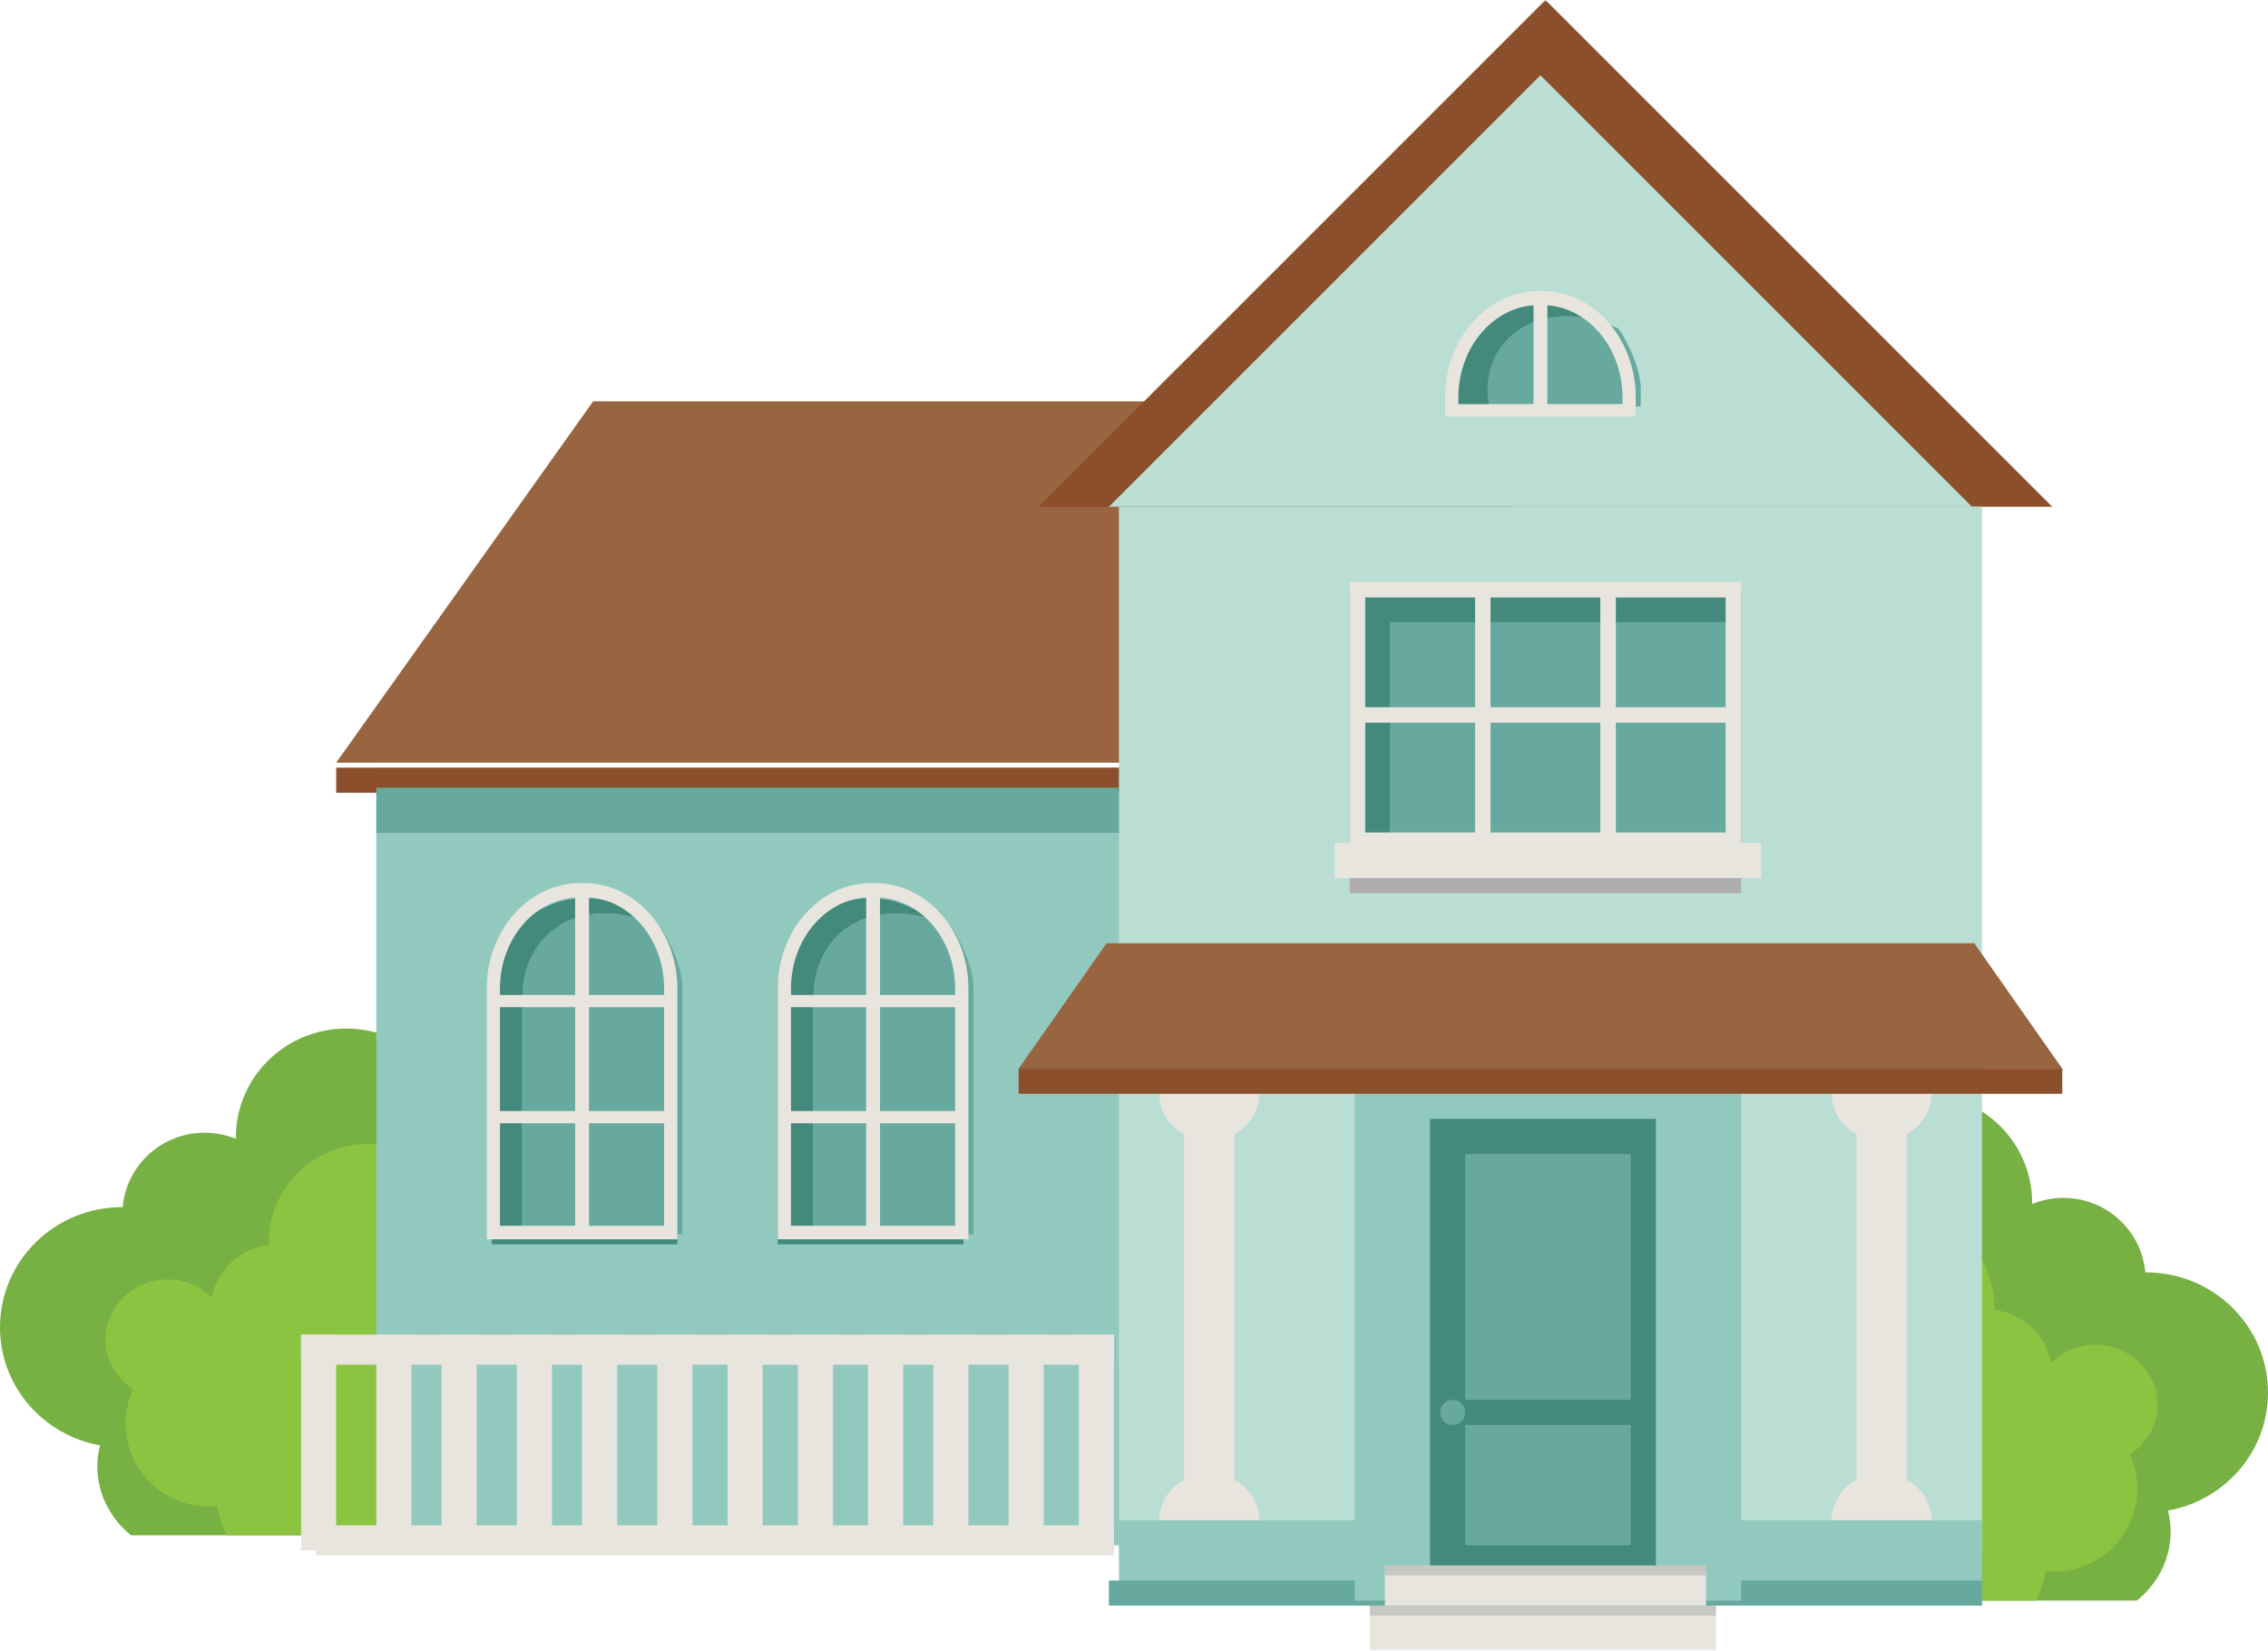 <?xml version="1.0" encoding="UTF-8"?>
<svg width="452px" height="329px" viewBox="0 0 452 329" version="1.1" xmlns="http://www.w3.org/2000/svg" xmlns:xlink="http://www.w3.org/1999/xlink">
    <!-- Generator: Sketch 47 (45396) - http://www.bohemiancoding.com/sketch -->
    <title>House</title>
    <desc>Created with Sketch.</desc>
    <defs>
        <polygon id="path-1" points="0 329 452 329 452 0 0 0"></polygon>
    </defs>
    <g id="Assets" stroke="none" stroke-width="1" fill="none" fill-rule="evenodd">
        <g id="House">
            <g id="Page-1">
                <path d="M19.939,288.076 C8.606,286.042 0,276.309 0,264.55 C0,251.319 10.881,240.593 24.305,240.593 C24.354,240.593 24.398,240.605 24.448,240.605 C25.18,232.297 32.174,225.753 40.795,225.753 C43.002,225.753 45.102,226.197 47.025,226.974 C47.025,226.888 47.001,226.809 47.001,226.722 C47.001,214.725 56.867,205 69.037,205 C77.994,205 85.667,210.287 89.112,217.85 C92.274,216.451 95.756,215.631 99.447,215.631 C113.432,215.631 124.77,226.807 124.77,240.593 C124.77,243.831 124.095,246.904 122.956,249.744 C135.377,251.342 145,261.7 145,274.378 C145,286.796 135.773,297.017 123.725,298.936 C123,301.479 121.869,303.852 120.427,306 L26.127,306 C22.054,302.727 19.398,297.806 19.398,292.221 C19.398,290.788 19.615,289.412 19.939,288.076 Z" id="Fill-1" fill="#77B043"></path>
                <path d="M26.511,276.904 C25.574,278.977 25.026,281.263 25.026,283.684 C25.026,292.842 32.475,300.265 41.663,300.265 C42.223,300.265 42.754,300.155 43.301,300.1 C43.592,302.2 44.265,304.165 45.162,306 L98.783,306 C100.825,303.651 102.19,300.712 102.19,297.39 C102.19,296.729 101.9,296.164 101.807,295.53 C106.028,293.232 109,288.989 109,283.929 C109,280.005 107.223,276.552 104.484,274.091 C107.223,271.63 109,268.177 109,264.255 C109,256.821 102.837,250.794 95.233,250.794 C94.321,250.794 93.525,251.136 92.664,251.301 C92.885,250.122 93.031,248.916 93.031,247.674 C93.031,236.809 84.194,228 73.291,228 C62.39,228 53.551,236.809 53.551,247.674 C53.551,247.798 53.586,247.913 53.588,248.039 C47.775,248.833 43.306,253.035 42.183,258.616 C39.937,256.391 36.83,255 33.38,255 C26.543,255 21,260.419 21,267.104 C21,271.248 23.263,274.723 26.511,276.904" id="Fill-3" fill="#8AC440"></path>
                <path d="M432.06,301.077 C432.385,302.413 432.603,303.788 432.603,305.223 C432.603,310.806 429.946,315.729 425.872,319 L331.573,319 C330.132,316.852 329.001,314.481 328.276,311.938 C316.227,310.017 307,299.798 307,287.379 C307,274.7 316.624,264.343 329.044,262.745 C327.905,259.905 327.232,256.831 327.232,253.592 C327.232,239.807 338.567,228.631 352.554,228.631 C356.243,228.631 359.725,229.451 362.887,230.85 C366.334,223.287 374.007,218 382.964,218 C395.133,218 404.998,227.725 404.998,239.723 C404.998,239.809 404.975,239.888 404.975,239.975 C406.898,239.198 408.997,238.753 411.206,238.753 C419.825,238.753 426.819,245.296 427.551,253.606 C427.6,253.606 427.646,253.592 427.694,253.592 C441.119,253.592 452,264.32 452,277.551 C452,289.311 443.394,299.043 432.06,301.077" id="Fill-5" fill="#77B043"></path>
                <path d="M424.487,289.905 C425.424,291.978 425.972,294.262 425.972,296.686 C425.972,305.842 418.523,313.267 409.336,313.267 C408.775,313.267 408.246,313.157 407.698,313.102 C407.405,315.2 406.733,317.166 405.837,319 L352.217,319 C350.175,316.653 348.811,313.713 348.811,310.39 C348.811,309.731 349.101,309.165 349.193,308.531 C344.972,306.231 342,301.99 342,296.928 C342,293.006 343.777,289.551 346.516,287.092 C343.777,284.631 342,281.178 342,277.254 C342,269.822 348.163,263.794 355.768,263.794 C356.677,263.794 357.473,264.136 358.334,264.301 C358.114,263.123 357.969,261.916 357.969,260.675 C357.969,249.809 366.806,241 377.708,241 C388.61,241 397.448,249.809 397.448,260.675 C397.448,260.799 397.415,260.914 397.413,261.038 C403.224,261.833 407.693,266.036 408.816,271.616 C411.06,269.389 414.169,268 417.62,268 C424.456,268 430,273.42 430,280.105 C430,284.247 427.735,287.725 424.487,289.905" id="Fill-7" fill="#8AC440"></path>
                <mask id="mask-2" fill="white">
                    <use xlink:href="#path-1"></use>
                </mask>
                <g id="Clip-10"></g>
                <polygon id="Fill-9" fill="#92C9BE" mask="url(#mask-2)" points="75 308 315 308 315 153 75 153"></polygon>
                <polygon id="Fill-11" fill="#996440" mask="url(#mask-2)" points="301 152 67 152 118.204 80 301 80"></polygon>
                <polygon id="Fill-12" fill="#8B4F2C" mask="url(#mask-2)" points="67 158 301 158 301 153 67 153"></polygon>
                <polygon id="Fill-13" fill="#8B4F2C" mask="url(#mask-2)" points="207 101 308 0 409 101"></polygon>
                <polygon id="Fill-14" fill="#BADED3" mask="url(#mask-2)" points="221 101 307.001 15 393 101"></polygon>
                <polygon id="Fill-15" fill="#BADED3" mask="url(#mask-2)" points="223 309 395 309 395 101 223 101"></polygon>
                <polygon id="Fill-16" fill="#92C9BE" mask="url(#mask-2)" points="220 213 392 213 392 207 220 207"></polygon>
                <path d="M173.5,179 C163.283,179 155,187.476 155,197.931 L155,200.79 L155,248 L192,248 L192,200.79 L192,197.931 C192,187.476 183.717,179 173.5,179" id="Fill-17" fill="#43897C" mask="url(#mask-2)"></path>
                <path d="M189.439,184.561 C173.157,177.342 161.98,186.435 162.118,198.771 L162,198.771 L162,246 L194,246 L194,199.433 L194,198.771 L194,196.612 C194,192.769 191.487,187.529 189.439,184.561" id="Fill-18" fill="#67A99E" mask="url(#mask-2)"></path>
                <path d="M175.383,244.307 L190.36,244.307 L190.36,223.874 L175.383,223.874 L175.383,244.307 Z M157.64,244.307 L172.621,244.307 L172.621,223.874 L157.64,223.874 L157.64,244.307 Z M172.621,178.813 L172.621,198.296 L157.64,198.296 L157.64,197.042 C157.64,187.331 164.282,179.437 172.621,178.813 L172.621,178.813 Z M175.383,221.436 L190.36,221.436 L190.36,200.733 L175.383,200.733 L175.383,221.436 Z M157.64,221.436 L172.621,221.436 L172.621,200.733 L157.64,200.733 L157.64,221.436 Z M190.359,197.042 L190.359,198.296 L175.383,198.296 L175.383,178.813 C183.72,179.438 190.359,187.333 190.359,197.042 L190.359,197.042 Z M174.345,176 L173.654,176 C163.368,176 155,185.439 155,197.042 L155,247 L193,247 L193,197.042 C193,185.439 184.632,176 174.345,176 L174.345,176 Z" id="Fill-19" fill="#E8E5DF" mask="url(#mask-2)"></path>
                <path d="M116.5,179 C106.283,179 98,187.476 98,197.931 L98,200.79 L98,248 L135,248 L135,200.79 L135,197.931 C135,187.476 126.717,179 116.5,179" id="Fill-20" fill="#43897C" mask="url(#mask-2)"></path>
                <path d="M131.441,184.561 C115.157,177.342 103.982,186.435 104.12,198.771 L104,198.771 L104,246 L136,246 L136,199.433 L136,198.771 L136,196.612 C136,192.769 133.487,187.529 131.441,184.561" id="Fill-21" fill="#67A99E" mask="url(#mask-2)"></path>
                <path d="M117.382,244.307 L132.36,244.307 L132.36,223.874 L117.382,223.874 L117.382,244.307 Z M99.64,244.307 L114.621,244.307 L114.621,223.874 L99.64,223.874 L99.64,244.307 Z M114.621,178.813 L114.621,198.296 L99.64,198.296 L99.64,197.042 C99.64,187.331 106.281,179.437 114.621,178.813 L114.621,178.813 Z M117.382,221.436 L132.36,221.436 L132.36,200.733 L117.382,200.733 L117.382,221.436 Z M99.64,221.436 L114.621,221.436 L114.621,200.733 L99.64,200.733 L99.64,221.436 Z M132.36,197.042 L132.36,198.296 L117.382,198.296 L117.382,178.813 C125.721,179.438 132.36,187.333 132.36,197.042 L132.36,197.042 Z M116.346,176 L115.653,176 C105.367,176 97,185.439 97,197.042 L97,247 L135,247 L135,197.042 C135,185.439 126.632,176 116.346,176 L116.346,176 Z" id="Fill-22" fill="#E8E5DF" mask="url(#mask-2)"></path>
                <polygon id="Fill-23" fill="#E8E5DF" mask="url(#mask-2)" points="370 298 380 298 380 223 370 223"></polygon>
                <path d="M365,217 L365,217.752 C365,222.86 369.025,227 373.987,227 L376.013,227 C380.975,227 385,222.86 385,217.752 L385,217 L365,217 Z" id="Fill-24" fill="#E8E5DF" mask="url(#mask-2)"></path>
                <path d="M365,304 L365,303.248 C365,298.141 369.025,294 373.987,294 L376.013,294 C380.975,294 385,298.141 385,303.248 L385,304 L365,304 Z" id="Fill-25" fill="#E8E5DF" mask="url(#mask-2)"></path>
                <polygon id="Fill-26" fill="#E8E5DF" mask="url(#mask-2)" points="236 298 246 298 246 223 236 223"></polygon>
                <path d="M231,217 L231,217.752 C231,222.86 235.023,227 239.987,227 L242.013,227 C246.975,227 251,222.86 251,217.752 L251,217 L231,217 Z" id="Fill-27" fill="#E8E5DF" mask="url(#mask-2)"></path>
                <path d="M231,304 L231,303.248 C231,298.141 235.023,294 239.987,294 L242.013,294 C246.975,294 251,298.141 251,303.248 L251,304 L231,304 Z" id="Fill-28" fill="#E8E5DF" mask="url(#mask-2)"></path>
                <path d="M60,268.004 L222,268" id="Fill-29" fill="#E8E5DF" mask="url(#mask-2)"></path>
                <polygon id="Fill-30" fill="#E8E5DF" mask="url(#mask-2)" points="222 271.996 60 272 60 266.004 222 266"></polygon>
                <path d="M63,306 L222,306" id="Fill-31" fill="#E8E5DF" mask="url(#mask-2)"></path>
                <polygon id="Fill-32" fill="#E8E5DF" mask="url(#mask-2)" points="63 310 222 310 222 304 63 304"></polygon>
                <polygon id="Fill-33" fill="#E8E5DF" mask="url(#mask-2)" points="75 309 82 309 82 266 75 266"></polygon>
                <polygon id="Fill-34" fill="#E8E5DF" mask="url(#mask-2)" points="88 309 95 309 95 266 88 266"></polygon>
                <polygon id="Fill-35" fill="#E8E5DF" mask="url(#mask-2)" points="103 309 110 309 110 266 103 266"></polygon>
                <polygon id="Fill-36" fill="#E8E5DF" mask="url(#mask-2)" points="116 309 123 309 123 266 116 266"></polygon>
                <polygon id="Fill-37" fill="#E8E5DF" mask="url(#mask-2)" points="131 309 138 309 138 266 131 266"></polygon>
                <polygon id="Fill-38" fill="#E8E5DF" mask="url(#mask-2)" points="145 309 152 309 152 266 145 266"></polygon>
                <polygon id="Fill-39" fill="#E8E5DF" mask="url(#mask-2)" points="159 309 166 309 166 266 159 266"></polygon>
                <polygon id="Fill-40" fill="#E8E5DF" mask="url(#mask-2)" points="173 309 180 309 180 266 173 266"></polygon>
                <polygon id="Fill-41" fill="#E8E5DF" mask="url(#mask-2)" points="186 309 193 309 193 266 186 266"></polygon>
                <polygon id="Fill-42" fill="#E8E5DF" mask="url(#mask-2)" points="201 309 208 309 208 266 201 266"></polygon>
                <polygon id="Fill-43" fill="#E8E5DF" mask="url(#mask-2)" points="215 309 222 309 222 266 215 266"></polygon>
                <polygon id="Fill-44" fill="#E8E5DF" mask="url(#mask-2)" points="60 309 67 309 67 266 60 266"></polygon>
                <polygon id="Fill-45" fill="#43897C" mask="url(#mask-2)" points="269 169 347 169 347 118 269 118"></polygon>
                <polygon id="Fill-46" fill="#67A99E" mask="url(#mask-2)" points="277 169 346 169 346 124 277 124"></polygon>
                <path d="M322.026,165.915 L343.914,165.915 L343.914,144.039 L322.026,144.039 L322.026,165.915 Z M297.06,165.915 L318.942,165.915 L318.942,144.039 L297.06,144.039 L297.06,165.915 Z M272.086,165.915 L293.974,165.915 L293.974,144.039 L272.086,144.039 L272.086,165.915 Z M272.086,140.954 L293.974,140.954 L293.974,119.083 L272.086,119.083 L272.086,140.954 Z M297.058,140.956 L318.94,140.956 L318.94,119.085 L297.058,119.085 L297.058,140.956 Z M322.026,140.956 L343.914,140.956 L343.914,119.085 L322.026,119.085 L322.026,140.956 Z M347,144.039 L347,140.956 L347,116 L322.026,116 L318.94,116 L297.06,116 L293.974,116 L269,116 L269,140.956 L269,144.039 L269,169 L293.974,169 L297.06,169 L318.94,169 L322.026,169 L347,169 L347,144.039 Z" id="Fill-47" fill="#E8E5DF" mask="url(#mask-2)"></path>
                <path d="M325.93,82 C325.939,81.756 326,81.527 326,81.281 L326,78.357 C326,67.665 317.717,59 307.5,59 C297.283,59 289,67.665 289,78.357 L289,81.281 C289,81.527 289.061,81.756 289.07,82 L325.93,82 Z" id="Fill-48" fill="#43897C" mask="url(#mask-2)"></path>
                <path d="M327,80.309 L327,77.5 C327,73.672 324.57,68.454 322.592,65.498 C306.259,58.039 294.205,68.487 296.803,81 L294,81 L326.93,81 C326.939,80.766 327,80.545 327,80.309" id="Fill-49" fill="#67A99E" mask="url(#mask-2)"></path>
                <path d="M290.641,79.267 C290.641,69.451 297.282,61.47 305.622,60.842 L305.622,80.535 L290.641,80.535 L290.641,79.267 Z M308.383,60.842 C316.722,61.474 323.359,69.453 323.359,79.267 L323.359,80.535 L308.383,80.535 L308.383,60.842 Z M290.641,83 L305.622,83 L308.383,83 L323.359,83 L326,83 L326,79.267 C326,67.539 317.632,58 307.346,58 L306.655,58 C296.368,58 288,67.539 288,79.267 L288,83 L290.641,83 Z" id="Fill-50" fill="#E8E5DF" mask="url(#mask-2)"></path>
                <polygon id="Fill-51" fill="#E8E5DF" mask="url(#mask-2)" points="266 175 351 175 351 168 266 168"></polygon>
                <polygon id="Fill-52" fill="#AFADAD" mask="url(#mask-2)" points="269 178 347 178 347 175 269 175"></polygon>
                <path d="M290,284.5 C290,285.329 289.329,286 288.5,286 C287.672,286 287,285.329 287,284.5 C287,283.671 287.672,283 288.5,283 C289.329,283 290,283.671 290,284.5" id="Fill-53" fill="#67A99E" mask="url(#mask-2)"></path>
                <polygon id="Fill-54" fill="#92C9BE" mask="url(#mask-2)" points="223 320 395 320 395 303 223 303"></polygon>
                <polygon id="Fill-55" fill="#67A99E" mask="url(#mask-2)" points="221 320 395 320 395 315 221 315"></polygon>
                <polygon id="Fill-56" fill="#92C9BE" mask="url(#mask-2)" points="270 319 347 319 347 215 270 215"></polygon>
                <polygon id="Fill-57" fill="#996440" mask="url(#mask-2)" points="393.472 188 283.101 188 269.704 188 220.528 188 203 213 269.704 213 283.101 213 411 213"></polygon>
                <polygon id="Fill-58" fill="#8B4F2C" mask="url(#mask-2)" points="203 218 411 218 411 213 203 213"></polygon>
                <polygon id="Fill-59" fill="#43897C" mask="url(#mask-2)" points="285 315 330 315 330 223 285 223"></polygon>
                <polygon id="Fill-60" fill="#67A99E" mask="url(#mask-2)" points="292 279 325 279 325 230 292 230"></polygon>
                <polygon id="Fill-61" fill="#67A99E" mask="url(#mask-2)" points="292 308 325 308 325 284 292 284"></polygon>
                <path d="M292,281.5 C292,282.881 290.882,284 289.501,284 C288.118,284 287,282.881 287,281.5 C287,280.119 288.118,279 289.501,279 C290.882,279 292,280.119 292,281.5" id="Fill-62" fill="#67A99E" mask="url(#mask-2)"></path>
                <polygon id="Fill-63" fill="#67A99E" mask="url(#mask-2)" points="75 166 223 166 223 157 75 157"></polygon>
                <polygon id="Fill-64" fill="#E8E5DF" mask="url(#mask-2)" points="276 320 340 320 340 313 276 313"></polygon>
                <polygon id="Fill-65" fill="#E8E5DF" mask="url(#mask-2)" points="273 329 342 329 342 322 273 322"></polygon>
                <polygon id="Fill-66" fill="#C8C7C4" mask="url(#mask-2)" points="273 322 342 322 342 320 273 320"></polygon>
                <polygon id="Fill-67" fill="#C8C7C4" mask="url(#mask-2)" points="276 314 340 314 340 312 276 312"></polygon>
            </g>
        </g>
    </g>
</svg>
